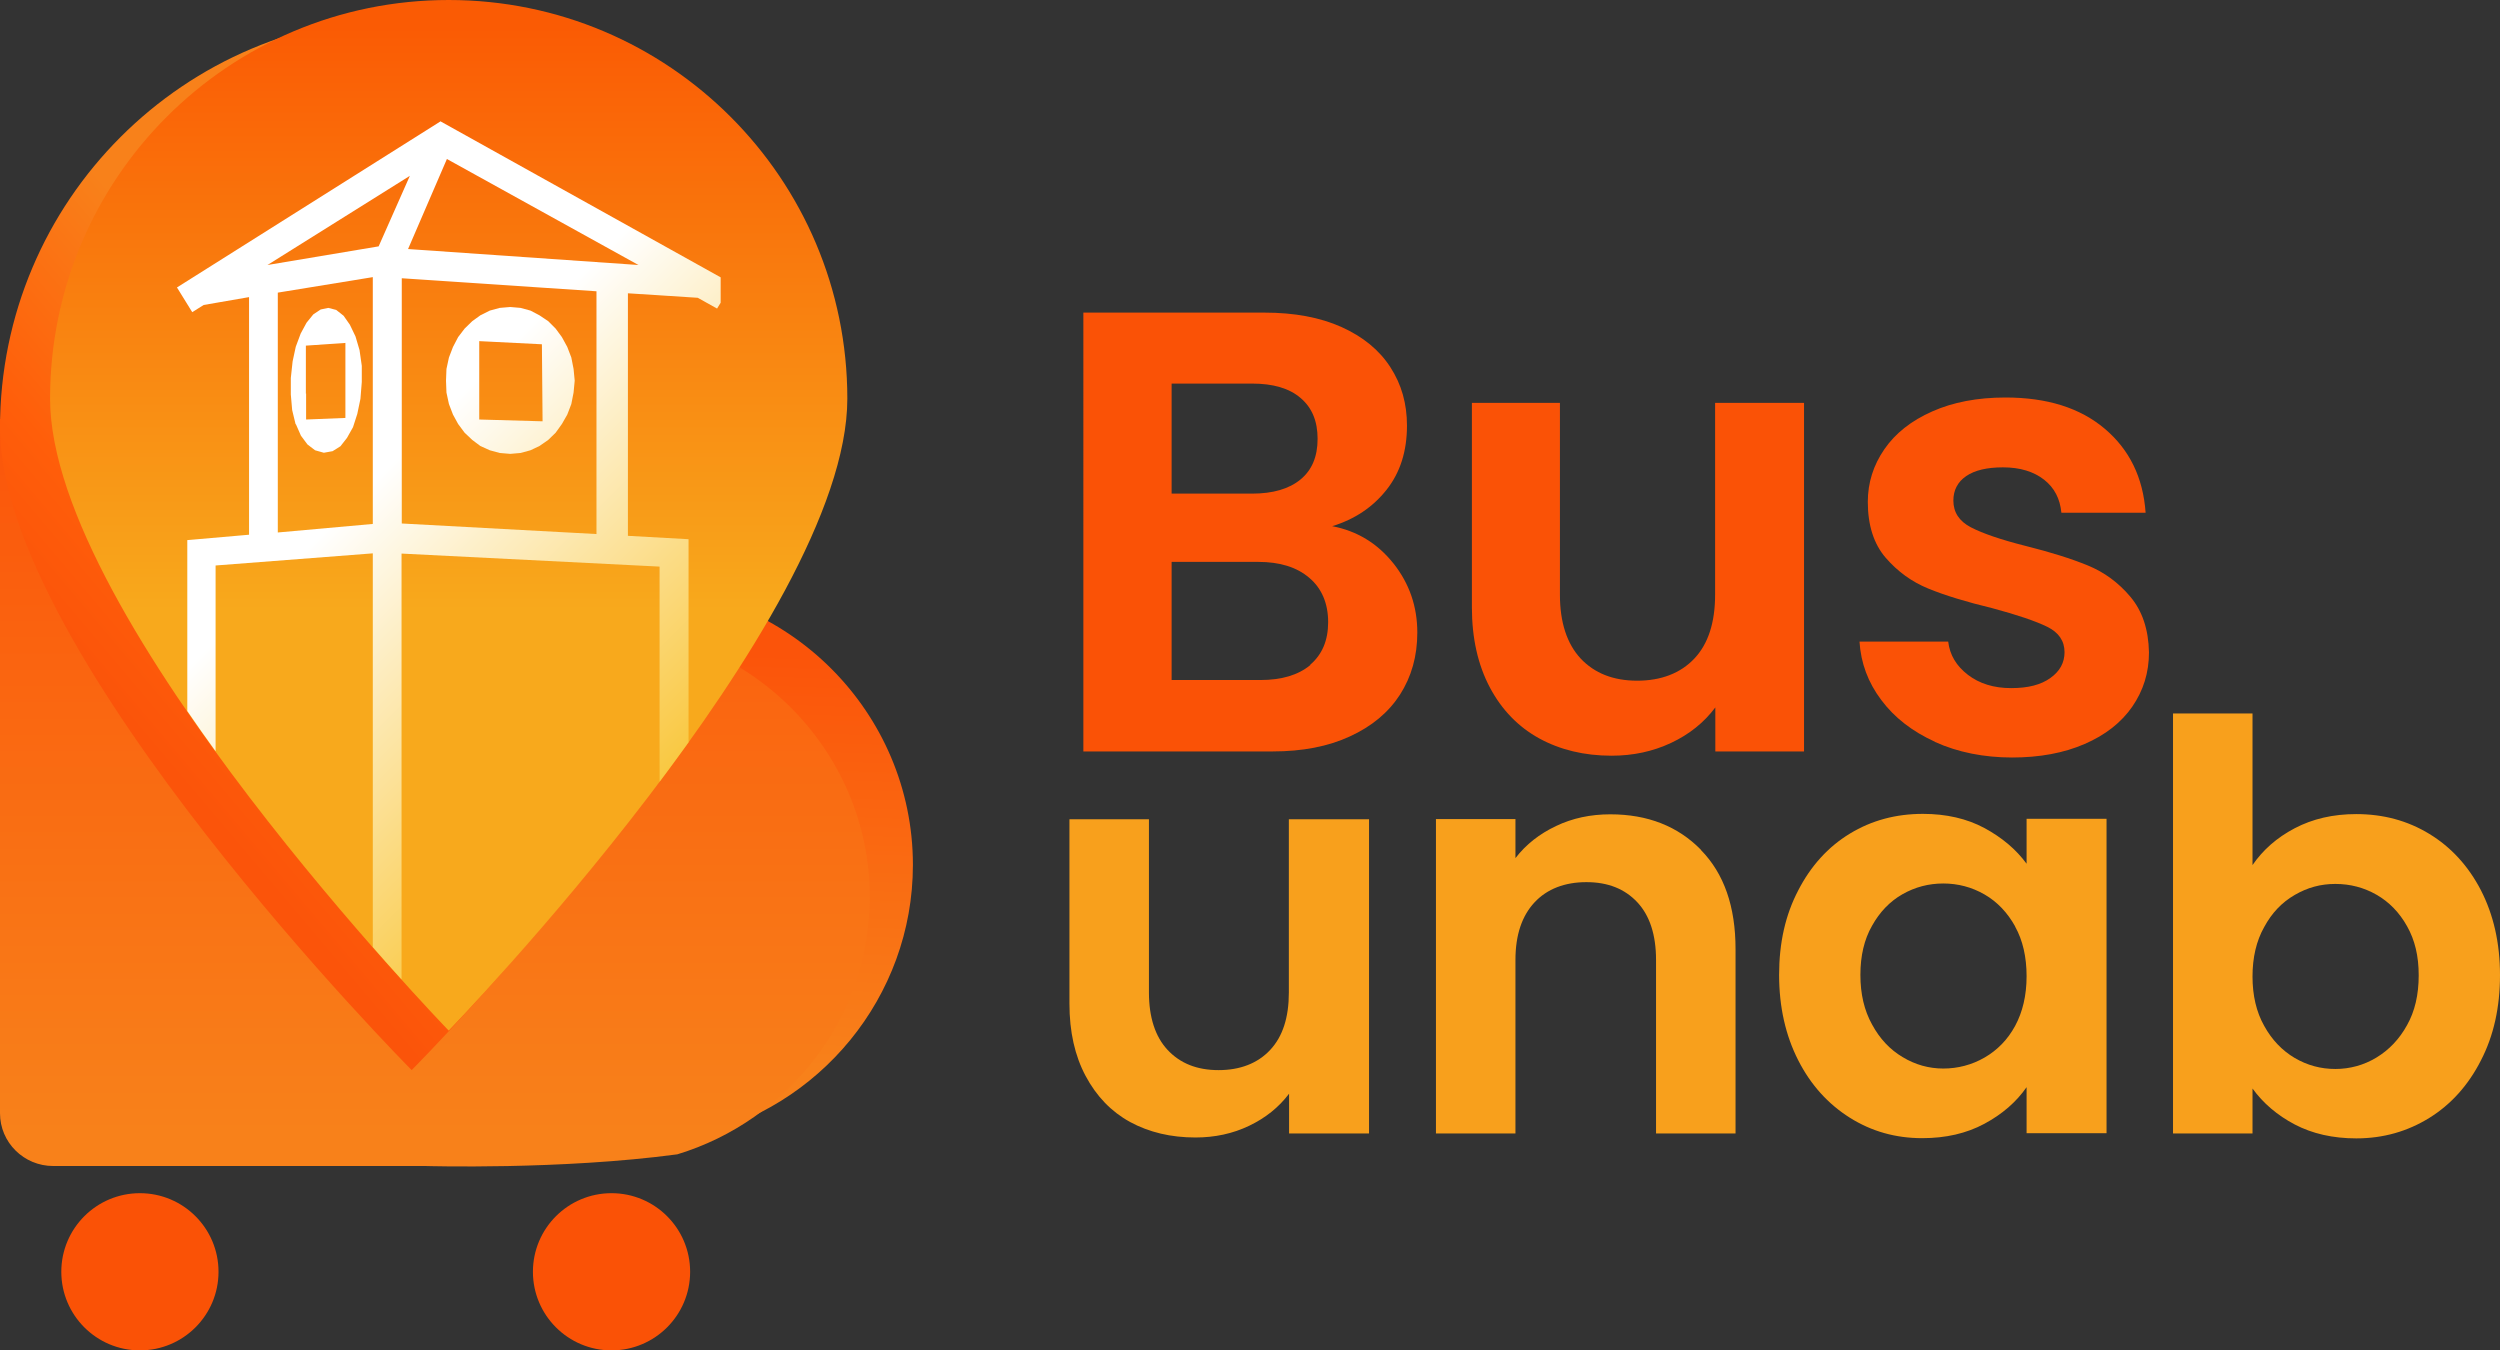 <?xml version="1.0" encoding="UTF-8"?>
<svg xmlns="http://www.w3.org/2000/svg" xmlns:xlink="http://www.w3.org/1999/xlink" viewBox="0 0 111.32 60.13">
  <rect x="0" y="0" width="111.32" height="60.13" fill="#333333" stroke="none"/>
  <defs>
    <style>
      .cls-1 {
        fill: #fa5206;
      }

      .cls-2 {
        fill: url(#Degradado_sin_nombre_226);
      }

      .cls-3 {
        fill: url(#Degradado_sin_nombre_268);
      }

      .cls-4 {
        isolation: isolate;
      }

      .cls-5 {
        fill: url(#Degradado_sin_nombre_268-2);
      }

      .cls-6 {
        fill: url(#Degradado_sin_nombre_228-3);
      }

      .cls-7 {
        fill: url(#Degradado_sin_nombre_228);
      }

      .cls-8 {
        fill: url(#Degradado_sin_nombre_320);
      }

      .cls-9 {
        fill: url(#Degradado_sin_nombre_228-2);
      }

      .cls-10 {
        fill: #f8a01c;
      }

      .cls-11 {
        mix-blend-mode: multiply;
      }
    </style>
    <linearGradient id="Degradado_sin_nombre_268" data-name="Degradado sin nombre 268" x1="20.2" y1="46.95" x2="20.87" y2="28.62" gradientUnits="userSpaceOnUse">
      <stop offset="0" stop-color="#f8811a"/>
      <stop offset="1" stop-color="#fb540a"/>
    </linearGradient>
    <linearGradient id="Degradado_sin_nombre_268-2" data-name="Degradado sin nombre 268" x1="19.36" y1="50.46" x2="19.36" y2="17.88" xlink:href="#Degradado_sin_nombre_268"/>
    <linearGradient id="Degradado_sin_nombre_320" data-name="Degradado sin nombre 320" x1="16.85" y1="22.62" x2="5.66" y2="32.06" gradientUnits="userSpaceOnUse">
      <stop offset="0" stop-color="#f8811a"/>
      <stop offset=".65" stop-color="#ff5e0a"/>
      <stop offset="1" stop-color="#fb540a"/>
    </linearGradient>
    <linearGradient id="Degradado_sin_nombre_226" data-name="Degradado sin nombre 226" x1="19.98" y1=".4" x2="19.98" y2="27.46" gradientUnits="userSpaceOnUse">
      <stop offset=".03" stop-color="#fa5b04"/>
      <stop offset=".99" stop-color="#f8a91c"/>
    </linearGradient>
    <linearGradient id="Degradado_sin_nombre_228" data-name="Degradado sin nombre 228" x1="21.92" y1="16.15" x2="37.58" y2="31.82" gradientUnits="userSpaceOnUse">
      <stop offset="0" stop-color="#fff"/>
      <stop offset="1" stop-color="#f8bd1b"/>
    </linearGradient>
    <linearGradient id="Degradado_sin_nombre_228-2" data-name="Degradado sin nombre 228" x1="17.81" y1="20.26" x2="33.48" y2="35.93" xlink:href="#Degradado_sin_nombre_228"/>
    <linearGradient id="Degradado_sin_nombre_228-3" data-name="Degradado sin nombre 228" x1="17.53" y1="20.53" x2="33.2" y2="36.2" xlink:href="#Degradado_sin_nombre_228"/>
  </defs>
  <g class="cls-4">
    <g id="Capa_2" data-name="Capa 2">
      <g id="Capa_1-2" data-name="Capa 1">
        <g>
          <g class="cls-11">
            <g>
              <path class="cls-1" d="m62.05,25.09c.71.9,1.06,1.92,1.06,3.08,0,1.05-.26,1.96-.77,2.76-.51.79-1.25,1.41-2.23,1.86-.97.45-2.12.67-3.44.67h-8.43V13.92h8.06c1.33,0,2.47.21,3.43.64.96.43,1.69,1.03,2.18,1.79.5.77.74,1.63.74,2.6,0,1.14-.3,2.09-.91,2.86-.61.77-1.41,1.31-2.42,1.62,1.1.21,2.01.76,2.72,1.65Zm-9.88-3.11h3.58c.93,0,1.65-.21,2.16-.63s.76-1.02.76-1.81-.25-1.39-.76-1.82c-.5-.43-1.22-.64-2.16-.64h-3.58v4.9Zm6.17,7.62c.53-.45.8-1.08.8-1.9s-.28-1.5-.84-1.97c-.56-.48-1.32-.71-2.27-.71h-3.86v5.26h3.95c.95,0,1.69-.22,2.23-.67Z"/>
              <path class="cls-1" d="m80.33,17.95v15.51h-3.95v-1.96c-.5.67-1.16,1.2-1.97,1.58-.81.38-1.69.57-2.65.57-1.21,0-2.29-.26-3.22-.77-.93-.51-1.67-1.27-2.2-2.27-.53-1-.8-2.19-.8-3.57v-9.1h3.92v8.54c0,1.23.31,2.18.92,2.84.62.66,1.46.99,2.52.99s1.93-.33,2.55-.99.92-1.61.92-2.84v-8.54h3.95Z"/>
              <path class="cls-1" d="m86.16,33.03c-1.01-.46-1.81-1.08-2.39-1.86-.59-.78-.91-1.65-.97-2.6h3.95c.07.6.37,1.09.88,1.48.51.39,1.15.59,1.92.59s1.33-.15,1.75-.45c.42-.3.63-.68.63-1.15,0-.5-.26-.88-.77-1.13-.51-.25-1.33-.53-2.45-.83-1.16-.28-2.11-.57-2.84-.87-.74-.3-1.37-.76-1.9-1.37s-.8-1.45-.8-2.49c0-.86.25-1.64.74-2.35.49-.71,1.2-1.27,2.13-1.68.92-.41,2.01-.62,3.26-.62,1.85,0,3.32.46,4.42,1.39s1.71,2.17,1.82,3.74h-3.75c-.06-.62-.31-1.11-.77-1.47-.46-.36-1.07-.55-1.83-.55-.71,0-1.26.13-1.64.39-.38.26-.57.63-.57,1.09,0,.52.26.92.78,1.19s1.33.55,2.44.83c1.12.28,2.04.57,2.77.87.73.3,1.36.76,1.89,1.39s.81,1.45.83,2.48c0,.9-.25,1.7-.74,2.41-.49.71-1.2,1.27-2.13,1.67-.92.4-2,.6-3.23.6s-2.41-.23-3.42-.69Z"/>
            </g>
            <g>
              <path class="cls-10" d="m60.96,36.47v14h-3.56v-1.77c-.46.61-1.05,1.08-1.78,1.43-.73.35-1.53.52-2.39.52-1.09,0-2.06-.23-2.91-.69-.84-.46-1.5-1.15-1.98-2.05-.48-.9-.72-1.97-.72-3.22v-8.21h3.54v7.71c0,1.11.28,1.97.83,2.56.56.6,1.31.9,2.27.9s1.74-.3,2.3-.9c.56-.6.83-1.45.83-2.56v-7.71h3.56Z"/>
              <path class="cls-10" d="m75.74,37.85c1.03,1.05,1.54,2.52,1.54,4.41v8.21h-3.54v-7.73c0-1.11-.28-1.97-.83-2.56-.56-.6-1.31-.9-2.27-.9s-1.75.3-2.31.9c-.56.6-.85,1.45-.85,2.56v7.73h-3.54v-14h3.54v1.74c.47-.61,1.07-1.08,1.81-1.43.73-.35,1.54-.52,2.41-.52,1.67,0,3.01.53,4.04,1.58Z"/>
              <path class="cls-10" d="m80.07,39.65c.56-1.09,1.33-1.94,2.3-2.53.97-.59,2.05-.88,3.25-.88,1.04,0,1.96.21,2.74.63.78.42,1.41.95,1.88,1.59v-2h3.56v14h-3.56v-2.05c-.46.66-1.08,1.2-1.88,1.63-.8.43-1.72.64-2.77.64-1.18,0-2.25-.3-3.22-.91-.97-.61-1.74-1.46-2.3-2.56-.56-1.1-.85-2.37-.85-3.8s.28-2.67.85-3.76Zm9.66,1.6c-.34-.61-.79-1.09-1.36-1.42-.57-.33-1.19-.49-1.84-.49s-1.26.16-1.82.48c-.56.32-1.01.79-1.35,1.4-.35.61-.52,1.34-.52,2.19s.17,1.58.52,2.21c.34.63.8,1.12,1.36,1.45.56.34,1.17.51,1.81.51s1.27-.16,1.84-.49c.57-.33,1.03-.8,1.36-1.41s.51-1.35.51-2.21-.17-1.6-.51-2.21Z"/>
              <path class="cls-10" d="m102.18,36.88c.8-.42,1.71-.63,2.74-.63,1.2,0,2.28.29,3.25.88s1.74,1.43,2.3,2.51c.56,1.09.85,2.35.85,3.78s-.28,2.7-.85,3.8c-.56,1.1-1.33,1.96-2.3,2.56s-2.05.91-3.25.91c-1.04,0-1.96-.21-2.74-.62s-1.41-.95-1.88-1.6v2h-3.54v-18.7h3.54v6.75c.46-.67,1.08-1.22,1.88-1.64Zm5,4.36c-.34-.61-.8-1.08-1.36-1.4-.56-.32-1.17-.48-1.83-.48s-1.24.16-1.81.49-1.02.8-1.36,1.43c-.35.62-.52,1.36-.52,2.2s.17,1.58.52,2.2c.34.62.8,1.1,1.36,1.43.56.33,1.17.49,1.81.49s1.27-.17,1.83-.51c.56-.34,1.02-.82,1.36-1.44.35-.62.52-1.36.52-2.22s-.17-1.57-.52-2.19Z"/>
            </g>
          </g>
          <g>
            <path class="cls-3" d="m28.28,26.13H3.16c-1.34,0-2.43,1.09-2.43,2.43v19.89c0,.87.46,1.63,1.15,2.06,0-.12,29.04-.07,29.03.08,5.55-1.21,9.74-6.18,9.74-12.08h0c0-6.8-5.57-12.37-12.37-12.37Z"/>
            <path class="cls-5" d="m26.66,27.96h-15.18v-9.31H0v30.92c0,1.3,1.06,2.35,2.37,2.35h16.58s6,.18,11.21-.52c4.94-1.5,8.57-6.08,8.57-11.46h0c0-6.59-5.43-11.98-12.07-11.98Z"/>
            <path class="cls-8" d="m36.66,19.06c0,10.12-18.33,28.59-18.33,28.59,0,0-18.33-18.47-18.33-28.59S8.21.73,18.33.73s18.33,8.21,18.33,18.33Z"/>
            <g>
              <path class="cls-2" d="m37.73,17.75c0,9.8-17.75,28.14-17.75,28.14,0,0-17.75-18.33-17.75-28.14S10.18,0,19.98,0s17.75,7.95,17.75,17.75Z"/>
              <g>
                <path class="cls-7" d="m19.99,17.99l.18.47.23.42.29.39.34.32.36.27.42.19.44.12.47.04.46-.04.44-.12.4-.19.39-.27.33-.32.28-.39.24-.42.18-.47.1-.51.05-.53-.05-.52-.1-.51-.18-.47-.24-.44-.28-.38-.33-.33-.39-.26-.4-.21-.44-.12-.46-.04-.47.04-.44.12-.42.21-.36.26-.34.33-.29.38-.23.44-.18.47-.11.51-.02.52.02.53.11.51Zm1.35-2.8l2.79.14h0s.03,3.43.03,3.43l-2.82-.08v-3.49Z"/>
                <path class="cls-9" d="m13.18,18.9l.22.5.29.39.34.26.39.11.39-.07.35-.22.29-.37.27-.48.19-.59.14-.67.06-.75h0s0-.72,0-.72l-.1-.7-.18-.61-.25-.52-.28-.4-.33-.26-.35-.09-.34.07-.33.22-.3.37-.26.48-.22.59-.14.65-.08.74v.74l.06.69.15.62Zm.44-1.37v-2.14l1.76-.12v3.34s-1.75.07-1.75.07v-1.16s0,0,0,0Z"/>
                <path class="cls-6" d="m19.6,5.4v.03s-.01-.01-.01-.01l-11.71,7.38.68,1.1.51-.32,2.02-.35v10.58l-2.75.24v7.61c.41.6.83,1.2,1.26,1.79v-8.27l7-.54v17.53c.46.53.89,1.01,1.28,1.44v-18.96l11.49.58v9.58c.43-.58.87-1.17,1.29-1.76v-9.04l-2.7-.15v-10.8l3.11.2.86.48.16-.26v-1.13l-12.5-6.96Zm-3,17.93l-4.23.38v-10.68l4.23-.69v10.99Zm.26-12.36l-4.95.83,6.34-3.97-1.39,3.14Zm9.7,12.81l-8.67-.47v-10.92l8.67.58v10.82Zm-8.39-12.69l1.73-4.01,8.53,4.72-10.25-.71Z"/>
              </g>
            </g>
          </g>
          <circle class="cls-1" cx="6.23" cy="56.63" r="3.5"/>
          <circle class="cls-1" cx="27.23" cy="56.63" r="3.5"/>
        </g>
      </g>
    </g>
  </g>
</svg>